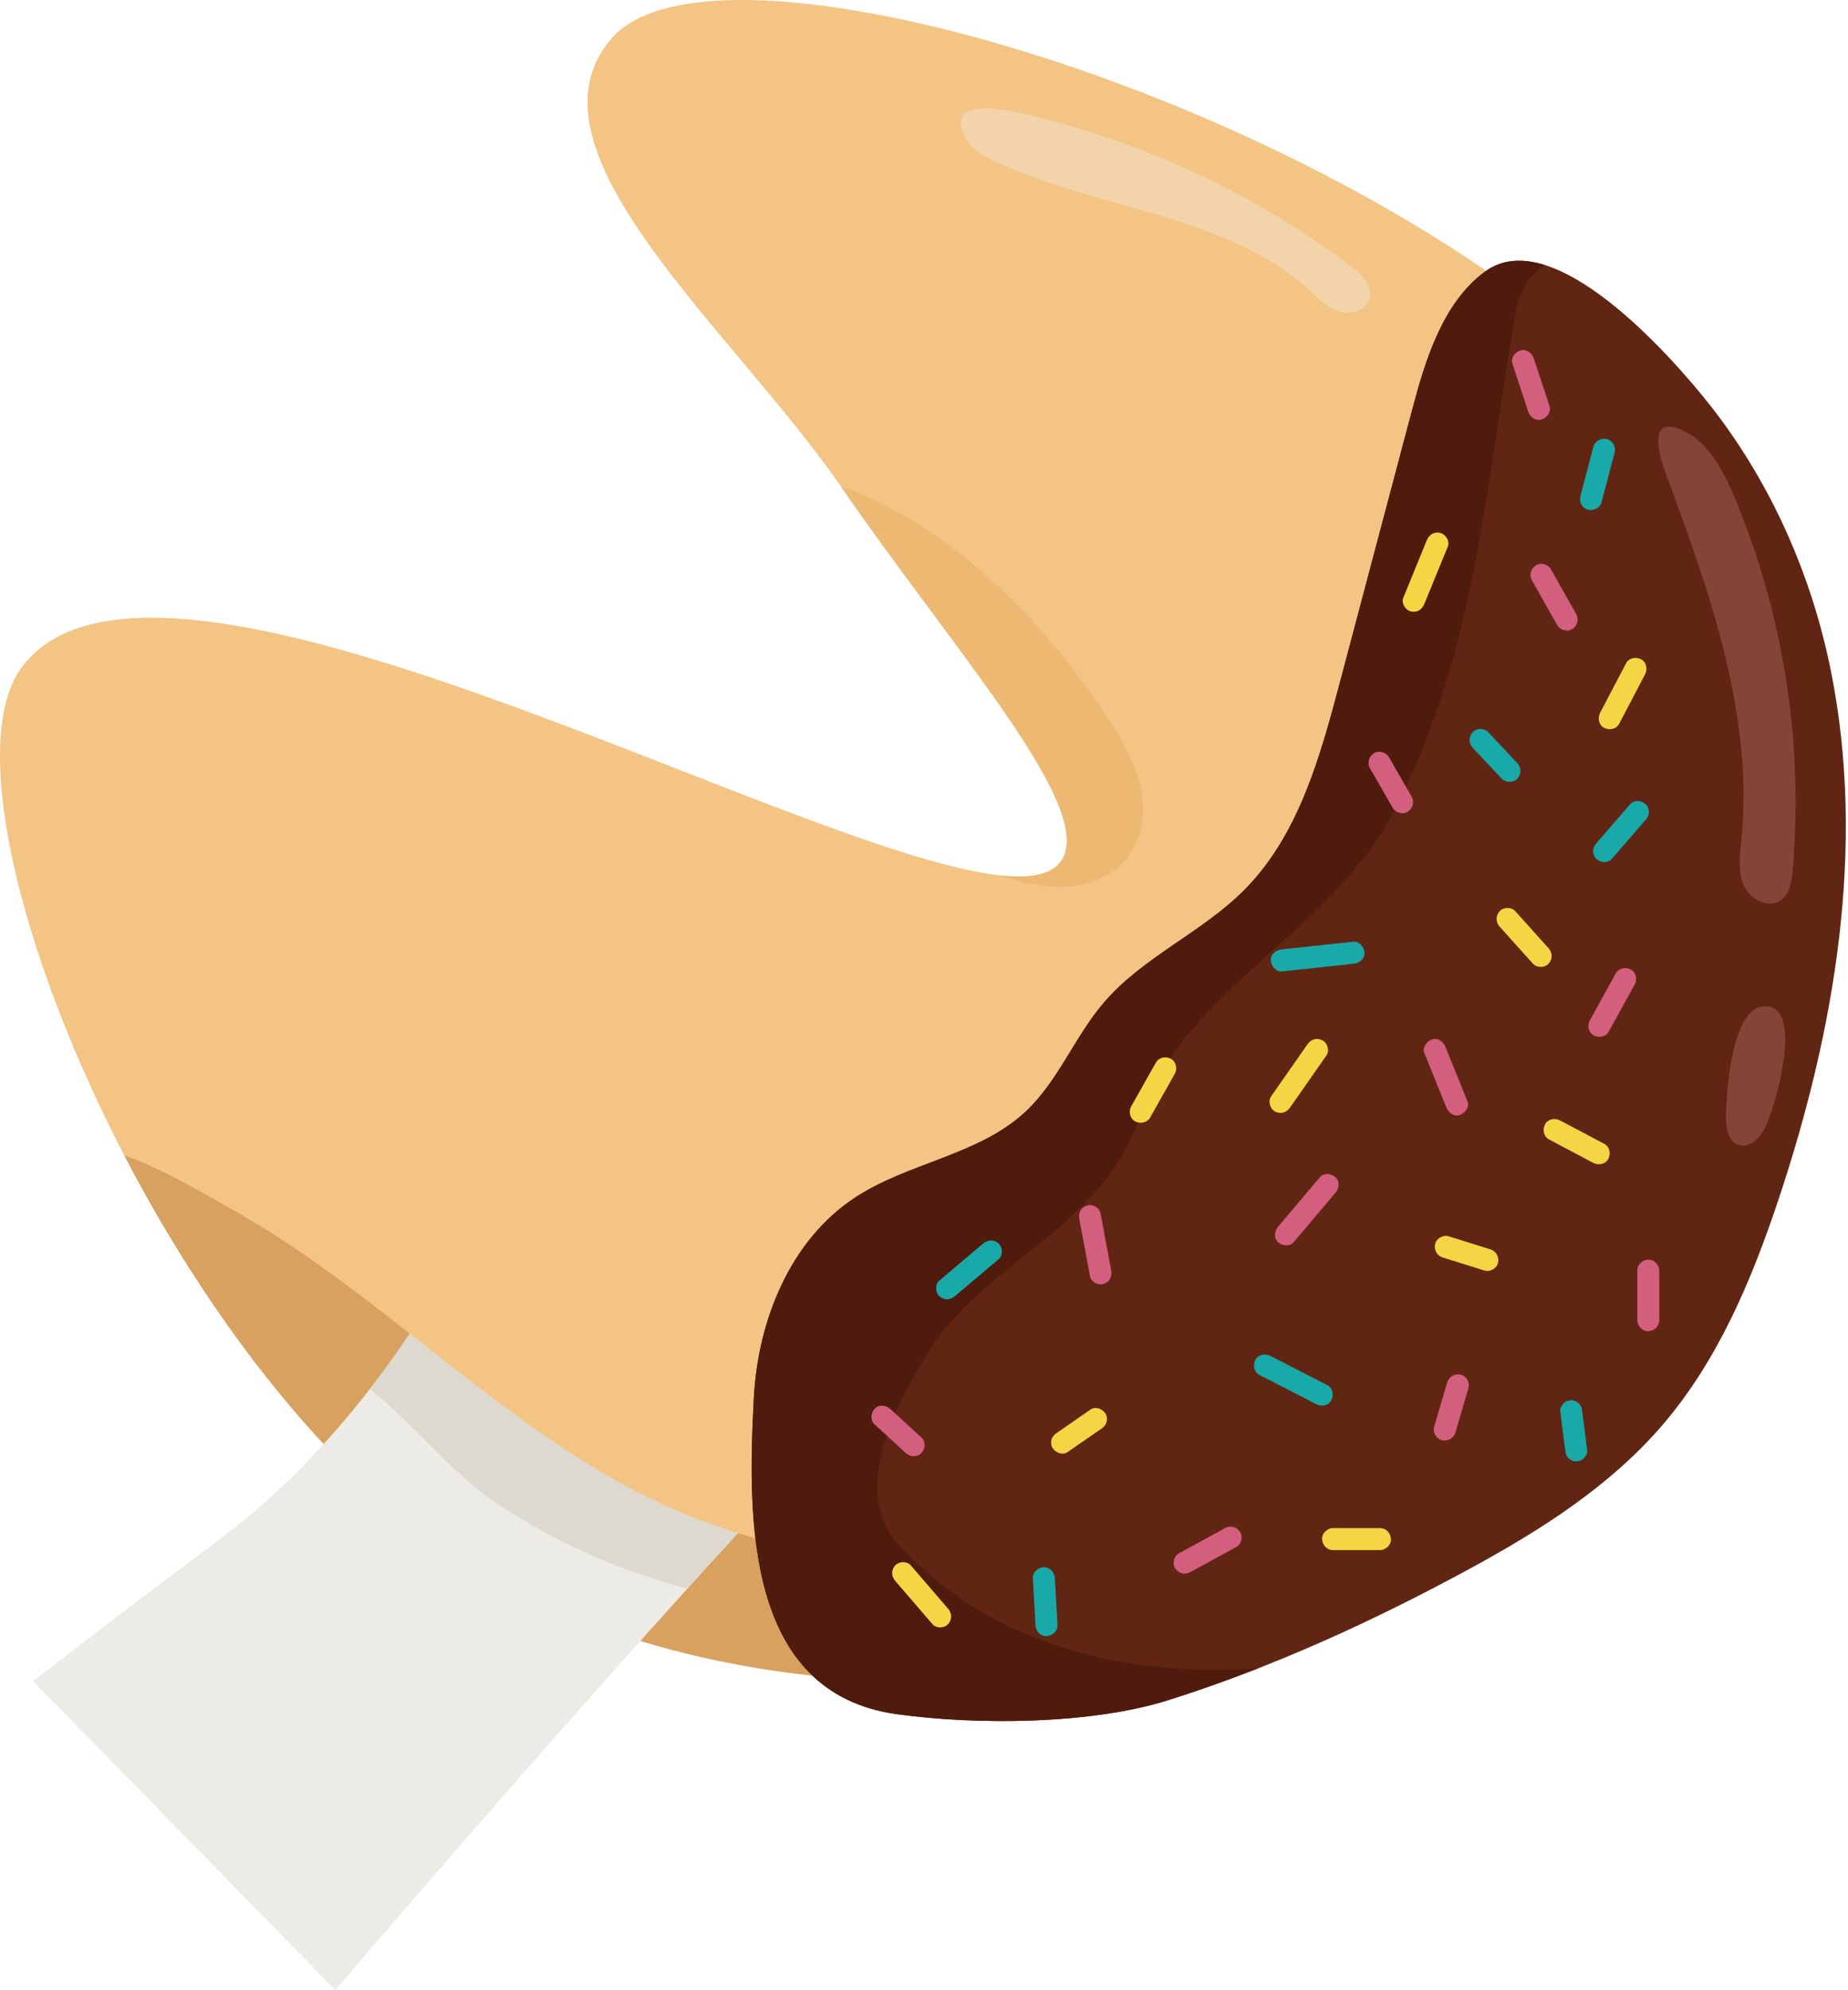 <svg width="144" height="155" viewBox="0 0 144 155" fill="none" xmlns="http://www.w3.org/2000/svg">
<path d="M116.259 118.054C108.911 122.655 100.312 126.334 91.094 128.564C75.096 132.435 57.224 131.945 40.739 124.347C28.43 118.674 17.215 104.481 9.682 89.99C1.313 73.893 -2.511 57.429 1.765 51.876C12.357 38.101 61.773 66.456 77.966 68.189C80.388 68.449 82.07 68.114 82.762 66.949C85.26 62.756 74.41 50.783 65.548 37.919C57.128 25.707 40.151 11.689 47.642 3.006C57.498 -8.418 123.364 14.522 134.936 41.52C146.505 68.521 136.354 105.468 116.259 118.054Z" fill="#F3C484"/>
<path d="M91.094 128.564C78.021 131.726 63.695 131.979 49.896 127.814C46.809 126.885 43.75 125.734 40.739 124.347C35.275 121.829 30.027 117.629 25.221 112.473C19.198 106.012 13.871 98.047 9.681 89.99C12.802 91.08 16.307 93.21 18.143 94.242C22.233 96.533 26.043 99.298 29.742 102.169C30.472 102.734 31.198 103.303 31.928 103.878C38.786 109.27 45.631 114.837 53.709 118.081C54.952 118.581 56.216 119.02 57.498 119.417C68.635 122.857 80.995 122.915 91.094 128.564Z" fill="#D8A160"/>
<path d="M57.498 119.417C55.038 122.096 52.465 124.943 49.896 127.814C37.968 141.143 26.125 155 26.125 155L2.576 130.941C2.576 130.941 7.65 126.988 17.393 119.678C20.366 117.447 23.001 114.916 25.221 112.473C28.307 109.089 30.602 105.875 31.928 103.878C38.786 109.27 45.631 114.837 53.709 118.081C54.952 118.581 56.216 119.02 57.498 119.417Z" fill="#EDEBE6"/>
<path d="M53.709 118.081C45.631 114.837 38.786 109.27 31.928 103.878C31.186 104.996 30.14 106.494 28.823 108.19C32.607 111.231 35.459 115.203 39.725 117.763C44.154 120.531 48.585 122.404 53.557 123.744C54.89 122.27 56.21 120.82 57.498 119.417C56.216 119.02 54.952 118.581 53.709 118.081Z" fill="#DED9CE"/>
<path d="M110.059 31.845C108.162 39 106.264 46.155 104.367 53.31C102.842 59.061 101.159 65.094 96.966 69.315C93.65 72.653 89.037 74.545 85.986 78.128C83.73 80.777 82.457 84.213 79.914 86.588C76.268 89.991 70.786 90.543 66.62 93.285C61.567 96.611 59.054 102.855 58.74 108.896C58.257 118.206 58.025 131.888 69.904 133.521C76.213 134.389 85.053 134.312 91.044 132.422C99.234 129.839 107.081 126.236 114.614 122.141C120.104 119.156 125.481 115.729 129.551 110.987C133.89 105.93 136.52 99.641 138.623 93.318C143.005 80.143 145.395 65.951 142.683 52.334C141.193 44.853 138.02 37.644 133.305 31.631C130.261 27.75 120.986 17.251 115.695 21.169C112.409 23.602 111.059 28.074 110.059 31.845Z" fill="#612613"/>
<path d="M69.871 120.161C66.446 116.05 69.529 109.883 72.269 105.43C76.723 98.236 85.63 95.838 88.713 87.274C92.138 76.996 104.129 72.543 108.925 62.608C115.091 50.276 115.776 37.601 118.174 23.898C118.45 22.517 119.283 21.471 120.381 20.645C118.672 20.109 117.052 20.163 115.695 21.169C112.409 23.602 111.06 28.074 110.059 31.845C108.162 39 106.264 46.155 104.367 53.31C102.842 59.061 101.159 65.094 96.966 69.315C93.65 72.652 89.037 74.545 85.986 78.128C83.73 80.777 82.457 84.213 79.914 86.588C76.268 89.991 70.786 90.543 66.62 93.285C61.567 96.611 59.054 102.855 58.74 108.896C58.257 118.206 58.025 131.888 69.904 133.521C76.213 134.389 85.053 134.312 91.044 132.422C93.41 131.676 95.746 130.842 98.055 129.939C87.502 130.686 76.971 128.049 69.871 120.161Z" fill="#4F1B0D"/>
<path d="M129.803 36.882C133.21 46.086 136.673 55.69 135.691 65.455C135.573 66.632 135.399 67.873 135.874 68.957C136.348 70.04 137.773 70.801 138.749 70.132C139.454 69.649 139.609 68.689 139.685 67.837C140.54 58.174 139.058 48.313 135.401 39.328C134.642 37.464 133.492 34.896 131.669 33.824C128.553 31.99 129.02 34.768 129.803 36.882Z" fill="#844536"/>
<path d="M134.488 86.934C134.475 87.834 134.678 88.961 135.546 89.199C136.371 89.425 137.116 88.641 137.513 87.883C138.267 86.443 140.434 79.088 137.94 78.428C134.891 77.622 134.509 85.485 134.488 86.934Z" fill="#844536"/>
<path d="M75.311 10.886C75.773 11.675 76.624 12.143 77.451 12.533C85.531 16.344 95.436 16.629 102.062 22.62C102.761 23.251 103.445 23.959 104.341 24.251C105.237 24.542 106.42 24.223 106.707 23.326C107.031 22.317 106.102 21.373 105.256 20.735C100.363 17.043 94.957 14.034 89.251 11.797C86.397 10.679 83.468 9.754 80.489 9.033C79.174 8.715 73.139 7.167 75.311 10.886Z" fill="#F3D4AA"/>
<path d="M87.552 67.148C86.174 68.624 83.989 69.179 81.944 69.056C80.584 68.97 79.261 68.627 77.966 68.189C80.388 68.449 82.07 68.114 82.762 66.949C85.26 62.756 74.41 50.783 65.548 37.919C67.049 38.334 68.594 39.132 69.364 39.55C76.346 43.339 81.916 49.282 86.219 55.767C87.367 57.497 88.456 59.32 88.884 61.337C89.309 63.355 88.977 65.626 87.552 67.148Z" fill="#EDB972"/>
<path d="M91.235 82.467C90.83 82.253 90.298 82.358 90.063 82.775L88.145 86.174C87.925 86.564 88.039 87.128 88.452 87.346C88.857 87.56 89.389 87.456 89.624 87.039C90.263 85.905 90.903 84.772 91.542 83.639C91.762 83.249 91.648 82.686 91.235 82.467Z" fill="#F4D645"/>
<path d="M86.587 98.956L85.753 94.494C85.67 94.052 85.114 93.761 84.699 93.896C84.227 94.048 84.013 94.476 84.101 94.949L84.936 99.411C85.018 99.852 85.575 100.143 85.989 100.009C86.461 99.857 86.675 99.429 86.587 98.956Z" fill="#D45E7E"/>
<path d="M77.817 96.863C77.452 96.528 76.972 96.554 76.606 96.863C75.468 97.826 74.331 98.788 73.193 99.75C72.85 100.041 72.872 100.666 73.193 100.961C73.558 101.297 74.038 101.271 74.404 100.961C75.542 99.999 76.68 99.037 77.817 98.075C78.161 97.784 78.139 97.158 77.817 96.863Z" fill="#19A9A9"/>
<path d="M71.796 111.968C70.984 111.223 70.172 110.479 69.36 109.734C69.03 109.432 68.471 109.384 68.149 109.734C67.846 110.064 67.796 110.622 68.149 110.946C68.961 111.69 69.773 112.435 70.585 113.179C70.915 113.482 71.474 113.53 71.796 113.179C72.099 112.849 72.149 112.291 71.796 111.968Z" fill="#D45E7E"/>
<path d="M86.141 110.101C85.905 109.735 85.363 109.521 84.969 109.794C84.089 110.403 83.21 111.012 82.33 111.621C82.144 111.749 81.998 111.908 81.936 112.132C81.88 112.337 81.906 112.61 82.023 112.792C82.258 113.158 82.801 113.372 83.194 113.099C84.074 112.49 84.954 111.881 85.834 111.273C86.019 111.144 86.165 110.985 86.227 110.761C86.284 110.556 86.258 110.283 86.141 110.101Z" fill="#F4D645"/>
<path d="M73.874 125.297C72.906 124.174 71.938 123.05 70.97 121.927C70.677 121.587 70.056 121.604 69.759 121.927C69.426 122.29 69.446 122.775 69.759 123.139C70.727 124.262 71.695 125.385 72.662 126.509C72.956 126.849 73.577 126.832 73.874 126.509C74.207 126.146 74.187 125.661 73.874 125.297Z" fill="#F4D645"/>
<path d="M96.632 119.331C96.375 118.931 95.881 118.793 95.46 119.023C94.266 119.675 93.071 120.328 91.877 120.98C91.483 121.195 91.324 121.771 91.57 122.152C91.827 122.551 92.32 122.689 92.741 122.459C93.936 121.807 95.13 121.154 96.324 120.502C96.719 120.287 96.878 119.711 96.632 119.331Z" fill="#D45E7E"/>
<path d="M103.434 107.892C101.953 107.133 100.473 106.373 98.992 105.613C98.593 105.409 98.044 105.496 97.82 105.921C97.613 106.312 97.701 106.874 98.127 107.092C99.608 107.852 101.089 108.611 102.57 109.371C102.968 109.575 103.517 109.488 103.741 109.064C103.948 108.672 103.86 108.111 103.434 107.892Z" fill="#19A9A9"/>
<path d="M104.062 91.692C103.744 91.4 103.16 91.326 102.851 91.692C101.766 92.975 100.681 94.259 99.596 95.543C99.307 95.885 99.236 96.423 99.596 96.754C99.914 97.046 100.498 97.12 100.807 96.754C101.892 95.471 102.977 94.187 104.062 92.903C104.351 92.561 104.423 92.023 104.062 91.692Z" fill="#D45E7E"/>
<path d="M116.13 97.312C115.047 96.973 113.964 96.635 112.882 96.297C112.454 96.163 111.929 96.455 111.829 96.895C111.722 97.36 111.969 97.805 112.427 97.948C113.509 98.287 114.592 98.625 115.675 98.963C116.102 99.097 116.628 98.805 116.728 98.365C116.834 97.9 116.588 97.455 116.13 97.312Z" fill="#F4D645"/>
<path d="M113.826 107.072C113.367 106.967 112.909 107.21 112.773 107.67C112.434 108.82 112.094 109.97 111.755 111.121C111.628 111.55 111.908 112.073 112.353 112.174C112.813 112.279 113.271 112.036 113.407 111.576C113.746 110.426 114.085 109.276 114.425 108.126C114.551 107.696 114.272 107.174 113.826 107.072Z" fill="#D45E7E"/>
<path d="M125.013 89.097C123.863 88.488 122.713 87.879 121.562 87.27C121.167 87.061 120.613 87.157 120.391 87.578C120.181 87.974 120.275 88.525 120.698 88.749C121.848 89.358 122.999 89.967 124.149 90.576C124.545 90.786 125.099 90.689 125.321 90.269C125.53 89.873 125.437 89.321 125.013 89.097Z" fill="#F4D645"/>
<path d="M127.074 75.513C126.672 75.3 126.134 75.401 125.903 75.82C125.229 77.04 124.556 78.26 123.883 79.479C123.666 79.872 123.774 80.431 124.19 80.651C124.592 80.864 125.13 80.763 125.361 80.344C126.035 79.124 126.708 77.904 127.382 76.684C127.598 76.292 127.49 75.732 127.074 75.513Z" fill="#D45E7E"/>
<path d="M128.438 98.115C127.975 98.136 127.582 98.492 127.582 98.972V102.829C127.582 103.277 127.976 103.706 128.438 103.685C128.902 103.664 129.295 103.309 129.295 102.829V98.972C129.295 98.524 128.901 98.095 128.438 98.115Z" fill="#D45E7E"/>
<path d="M123.288 109.923C123.257 109.687 123.213 109.493 123.037 109.318C122.888 109.169 122.645 109.057 122.431 109.067C122.21 109.077 121.98 109.15 121.826 109.318C121.684 109.473 121.547 109.704 121.575 109.923C121.706 110.939 121.837 111.955 121.968 112.97C121.998 113.206 122.043 113.401 122.219 113.576C122.367 113.725 122.611 113.836 122.824 113.827C123.046 113.817 123.276 113.744 123.43 113.576C123.572 113.421 123.709 113.19 123.681 112.97C123.55 111.955 123.419 110.939 123.288 109.923Z" fill="#19A9A9"/>
<path d="M107.529 119.025H103.875C103.427 119.025 102.997 119.419 103.018 119.881C103.039 120.345 103.394 120.738 103.875 120.738H107.529C107.977 120.738 108.406 120.344 108.385 119.881C108.364 119.418 108.009 119.025 107.529 119.025Z" fill="#F4D645"/>
<path d="M82.197 122.926C82.173 122.48 81.821 122.048 81.341 122.07C80.898 122.09 80.458 122.448 80.485 122.926C80.552 124.145 80.62 125.363 80.688 126.581C80.712 127.027 81.064 127.459 81.544 127.437C81.987 127.417 82.427 127.06 82.401 126.581C82.333 125.363 82.265 124.145 82.197 122.926Z" fill="#19A9A9"/>
<path d="M103.053 81.033C102.615 80.801 102.156 80.947 101.881 81.34C100.936 82.695 99.99 84.049 99.044 85.404C98.787 85.772 98.965 86.371 99.352 86.576C99.79 86.807 100.249 86.662 100.524 86.268C101.469 84.914 102.415 83.559 103.36 82.204C103.618 81.836 103.44 81.237 103.053 81.033Z" fill="#F4D645"/>
<path d="M114.349 85.791L112.639 81.562C112.472 81.148 112.061 80.81 111.585 80.964C111.186 81.094 110.807 81.573 110.987 82.018C111.557 83.427 112.127 84.837 112.697 86.246C112.864 86.66 113.276 86.998 113.751 86.844C114.15 86.715 114.529 86.235 114.349 85.791Z" fill="#D45E7E"/>
<path d="M106.322 74.182C106.29 73.748 105.915 73.3 105.44 73.352C103.579 73.551 101.718 73.751 99.857 73.951C99.412 73.998 98.991 74.347 99.027 74.832C99.058 75.266 99.433 75.714 99.908 75.663C101.769 75.463 103.63 75.263 105.491 75.064C105.936 75.016 106.357 74.668 106.322 74.182Z" fill="#19A9A9"/>
<path d="M120.664 73.854C119.8 72.892 118.936 71.931 118.071 70.97C117.771 70.636 117.162 70.642 116.86 70.97C116.532 71.327 116.54 71.825 116.86 72.182L119.453 75.065C119.753 75.399 120.362 75.394 120.664 75.065C120.992 74.708 120.984 74.21 120.664 73.854Z" fill="#F4D645"/>
<path d="M128.237 62.642C127.915 62.346 127.34 62.28 127.026 62.642L124.385 65.685C124.235 65.859 124.134 66.055 124.134 66.291C124.134 66.501 124.228 66.752 124.385 66.897C124.707 67.192 125.283 67.258 125.596 66.897L128.237 63.853C128.387 63.68 128.488 63.483 128.488 63.247C128.488 63.037 128.395 62.786 128.237 62.642Z" fill="#19A9A9"/>
<path d="M118.229 59.441C117.476 58.638 116.722 57.835 115.969 57.031C115.661 56.703 115.063 56.698 114.757 57.031C114.435 57.382 114.429 57.893 114.757 58.242C115.511 59.045 116.264 59.849 117.018 60.652C117.325 60.98 117.923 60.986 118.229 60.652C118.551 60.302 118.557 59.791 118.229 59.441Z" fill="#19A9A9"/>
<path d="M127.88 51.351C127.486 51.143 126.931 51.235 126.709 51.658L124.686 55.519C124.478 55.916 124.572 56.468 124.993 56.691C125.388 56.9 125.943 56.807 126.165 56.384C126.839 55.096 127.514 53.81 128.188 52.523C128.395 52.126 128.302 51.574 127.88 51.351Z" fill="#F4D645"/>
<path d="M122.819 47.825C122.163 46.663 121.507 45.501 120.85 44.34C120.63 43.95 120.063 43.785 119.678 44.032C119.284 44.287 119.135 44.787 119.371 45.204C120.027 46.366 120.683 47.528 121.34 48.69C121.56 49.08 122.127 49.245 122.511 48.997C122.906 48.743 123.055 48.243 122.819 47.825Z" fill="#D45E7E"/>
<path d="M125.215 34.199C124.766 34.097 124.283 34.334 124.161 34.797C123.823 36.083 123.485 37.369 123.146 38.654C123.033 39.087 123.29 39.604 123.745 39.708C124.193 39.81 124.676 39.573 124.798 39.11C125.136 37.824 125.475 36.538 125.813 35.253C125.927 34.82 125.669 34.303 125.215 34.199Z" fill="#19A9A9"/>
<path d="M120.738 31.616C120.328 30.377 119.919 29.138 119.509 27.899C119.369 27.474 118.912 27.153 118.456 27.301C118.033 27.438 117.707 27.899 117.858 28.354C118.267 29.593 118.677 30.832 119.086 32.072C119.227 32.496 119.684 32.817 120.14 32.67C120.563 32.533 120.889 32.072 120.738 31.616Z" fill="#D45E7E"/>
<path d="M112.222 41.507C111.725 41.394 111.351 41.66 111.169 42.105C110.56 43.594 109.951 45.083 109.342 46.572C109.172 46.987 109.526 47.531 109.94 47.625C110.438 47.739 110.811 47.472 110.994 47.027C111.603 45.538 112.212 44.05 112.821 42.561C112.991 42.145 112.637 41.602 112.222 41.507Z" fill="#F4D645"/>
<path d="M109.997 62.055C109.408 61.029 108.819 60.002 108.23 58.975C108.007 58.587 107.445 58.419 107.058 58.668C106.666 58.921 106.512 59.424 106.751 59.84C107.34 60.866 107.929 61.892 108.519 62.919C108.742 63.308 109.304 63.476 109.69 63.227C110.082 62.974 110.236 62.471 109.997 62.055Z" fill="#D45E7E"/>
</svg>
